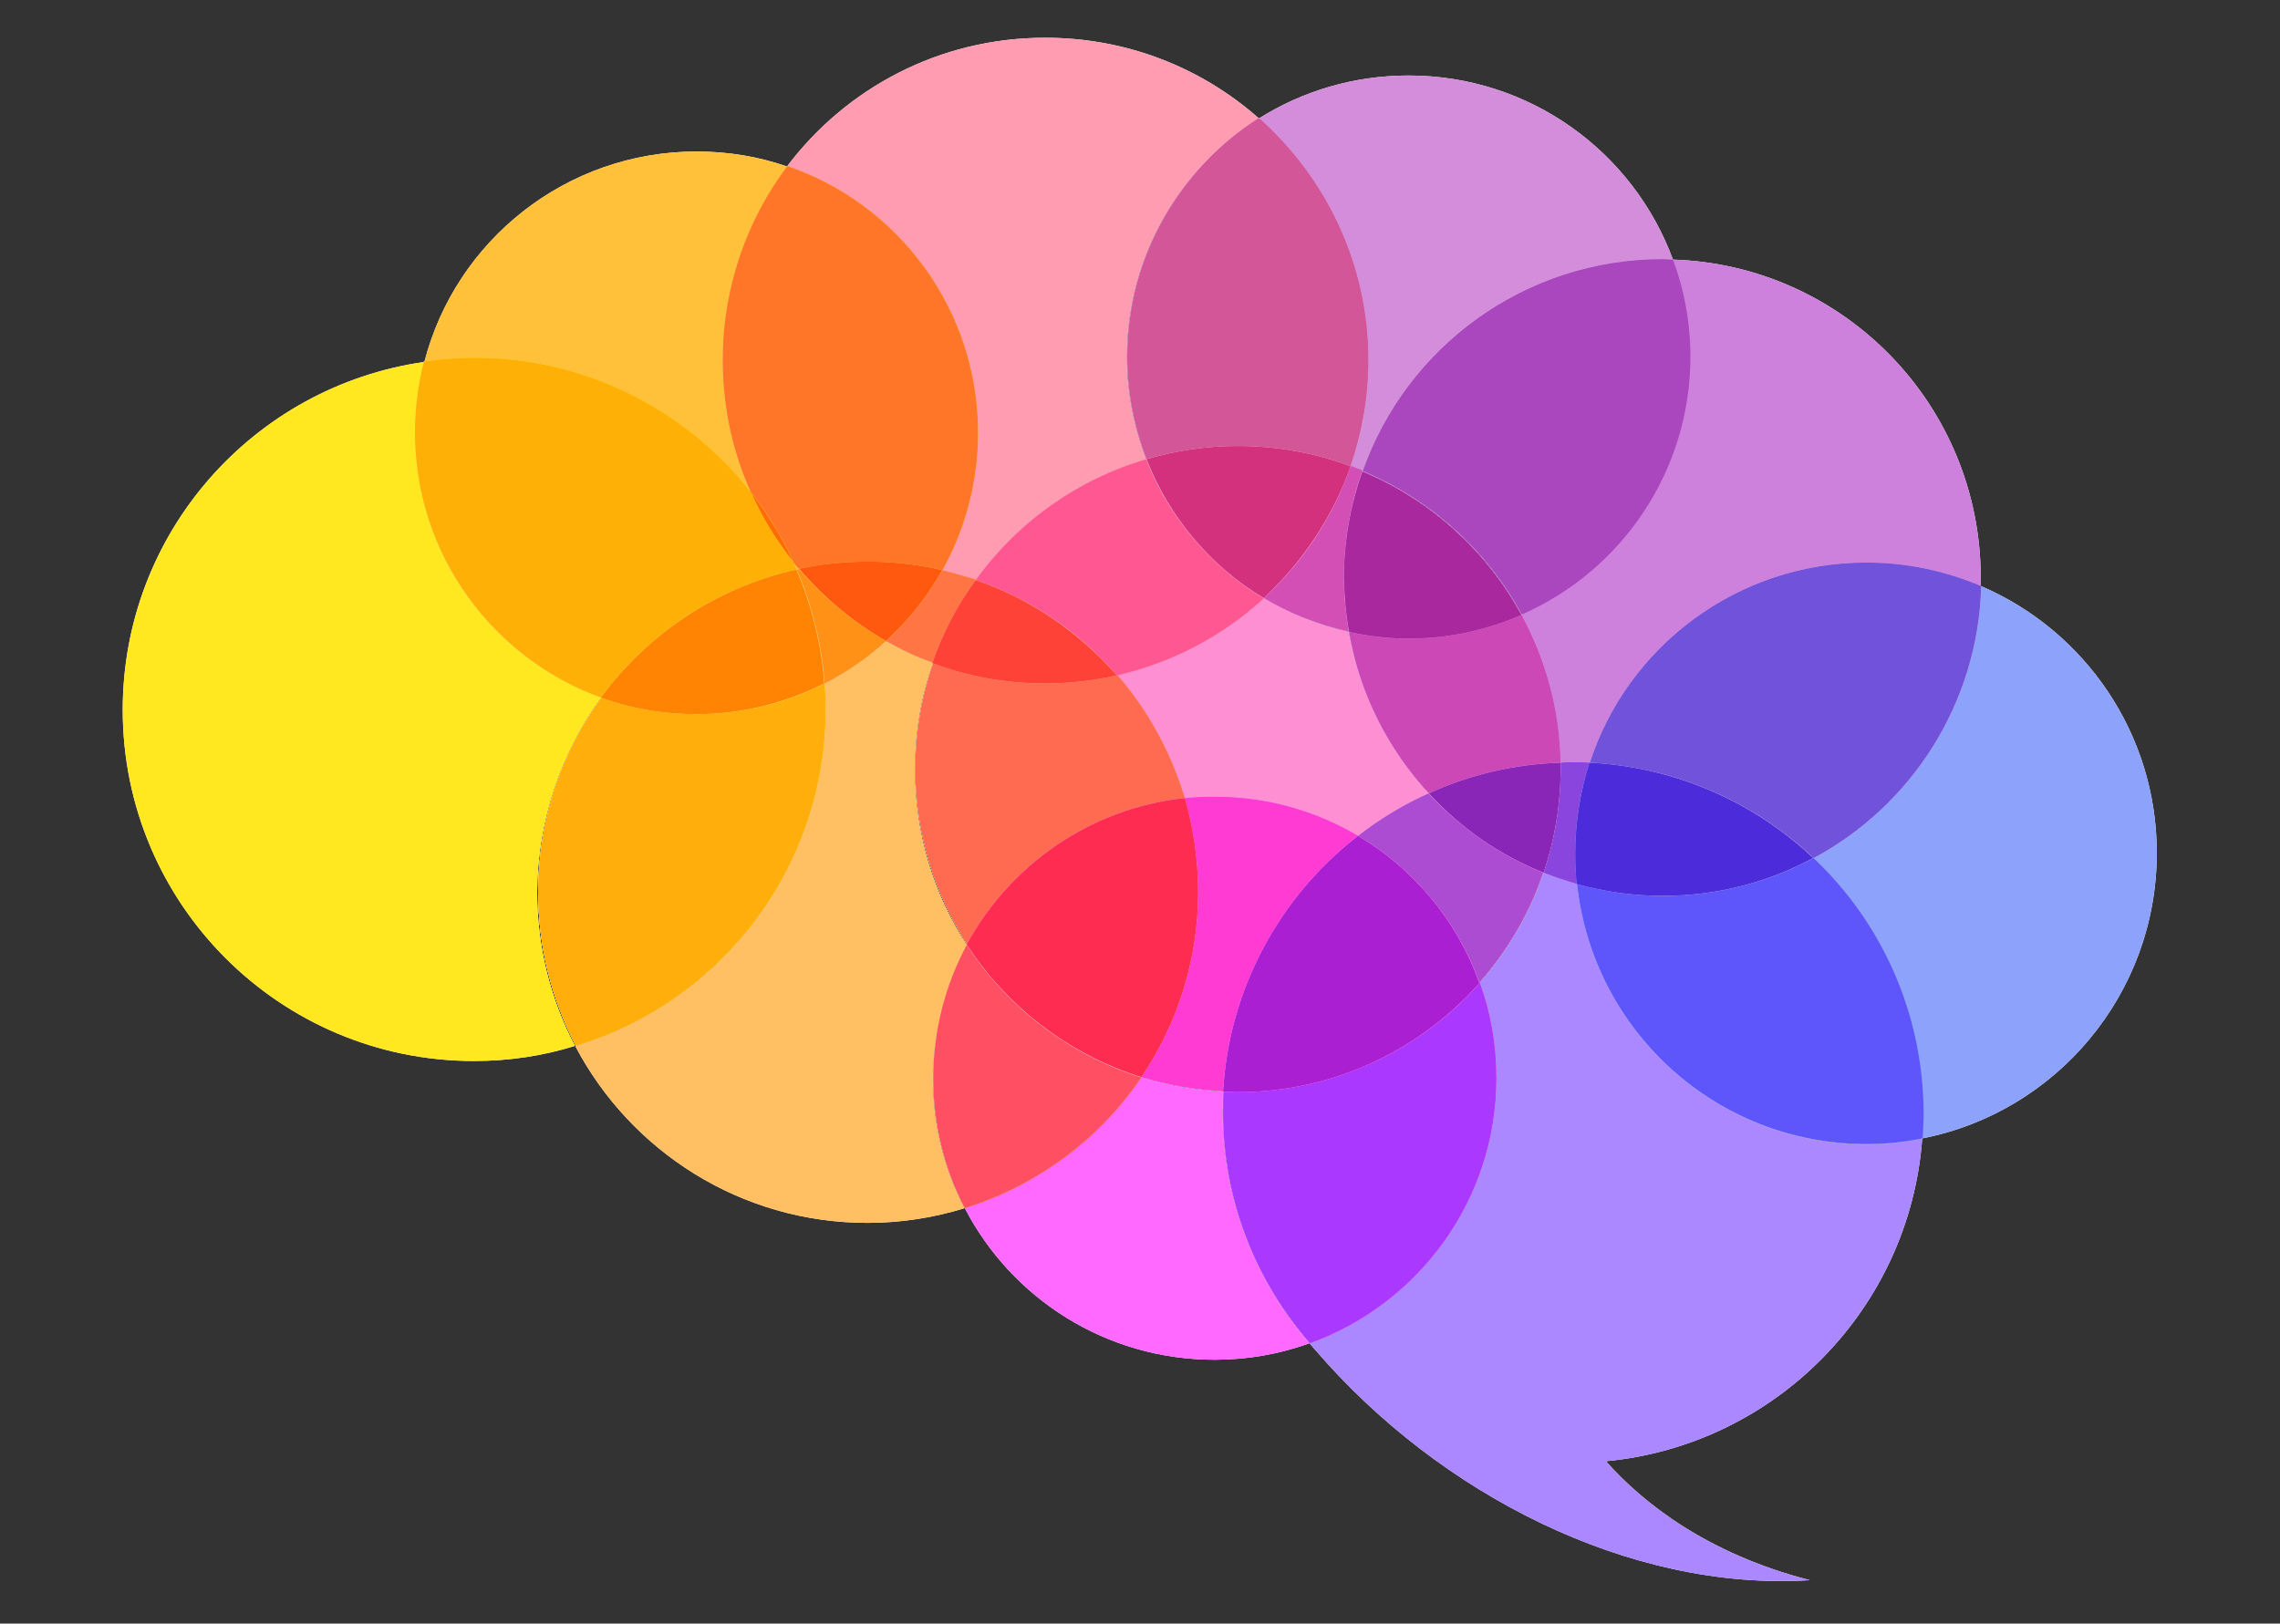 <?xml version="1.0" encoding="utf-8"?>
<!-- Generator: Adobe Illustrator 27.0.0, SVG Export Plug-In . SVG Version: 6.00 Build 0)  -->
<svg version="1.1" id="Layer_1" xmlns="http://www.w3.org/2000/svg" xmlns:xlink="http://www.w3.org/1999/xlink" x="0px" y="0px"
	 viewBox="0 0 483 344" style="enable-background:new 0 0 483 344;" xml:space="preserve">
<rect x="0" y="0" width="483" height="344" fill="#333333" stroke="none"/>
<style type="text/css">
	.st0{fill:#FFFFFF;}
	.st1{fill:#FFE820;}
	.st2{fill:#CD81DD;}
	.st3{fill:#FFBF62;}
	.st4{fill:#FFAE0C;}
	.st5{fill:#FFC139;}
	.st6{fill:#FFB007;}
	.st7{fill:#FF9116;}
	.st8{fill:#FF8403;}
	.st9{fill:#FF69FF;}
	.st10{fill:#FF4F62;}
	.st11{fill:#D38DDB;}
	.st12{fill:#AA47BE;}
	.st13{fill:#8CA2FB;}
	.st14{fill:#7152DA;}
	.st15{fill:#FF9CB1;}
	.st16{fill:#FF7544;}
	.st17{fill:#FF7628;}
	.st18{fill:#FF6C05;}
	.st19{fill:#FF590F;}
	.st20{fill:#D35698;}
	.st21{fill:#FF8FD3;}
	.st22{fill:#CD48B7;}
	.st23{fill:#FF6B51;}
	.st24{fill:#FF3BD3;}
	.st25{fill:#FF2C51;}
	.st26{fill:#D34FB5;}
	.st27{fill:#AA289D;}
	.st28{fill:#FF5792;}
	.st29{fill:#FF4238;}
	.st30{fill:#D3307E;}
	.st31{fill:#AB88FF;}
	.st32{fill:#8945DD;}
	.st33{fill:#AB38FF;}
	.st34{fill:#5E56FB;}
	.st35{fill:#4C2CDA;}
	.st36{fill:#AB4CD3;}
	.st37{fill:#8926B7;}
	.st38{fill:#AB1FD3;}
</style>
<g>
	<path class="st0" d="M127.3,147.8c-23-8.3-39.4-30.3-39.4-56.1c0-5.2,0.7-10.2,1.9-15C53.7,81.9,26,112.9,26,150.4
		c0,41.1,33.3,74.4,74.4,74.4c7.5,0,14.7-1.1,21.4-3.2c-5.1-9.7-8-20.8-8-32.6C113.9,173.6,118.9,159.4,127.3,147.8z"/>
	<path class="st0" d="M322.3,130.2c5.1,9.3,8,20,8.3,31.4c0.9,0,1.7-0.1,2.6-0.1c1.2,0,2.4,0,3.6,0.1c8.1-24.6,31.2-42.4,58.5-42.4
		c8.6,0,16.9,1.8,24.3,5c0-0.6,0-1.2,0-1.8c0-36.5-29-66.3-65.3-67.4c2.4,6.4,3.7,13.4,3.7,20.6C358.1,100,343.4,121,322.3,130.2z"
		/>
	<path class="st0" d="M204.8,200.2c-7-10.7-11-23.5-11-37.2c0-7.9,1.3-15.4,3.8-22.5c-3.4-1.3-6.7-2.8-9.9-4.6
		c-3.9,3.5-8.2,6.5-13,9c0.1,1.8,0.2,3.7,0.2,5.5c0,33.7-22.3,62.1-53,71.3c11.7,22.2,35,37.4,61.9,37.4c7.1,0,14-1.1,20.5-3.1
		c-4.3-8.2-6.7-17.6-6.7-27.5C197.7,218.2,200.3,208.6,204.8,200.2z"/>
	<path class="st0" d="M174.9,150.3c0-1.9-0.1-3.7-0.2-5.5c-8.1,4.2-17.4,6.5-27.1,6.5c-7.1,0-13.9-1.2-20.2-3.5
		C119,159.4,114,173.6,114,189c0,11.8,2.9,22.8,8,32.6C152.6,212.4,174.9,184,174.9,150.3z"/>
	<path class="st0" d="M174.9,150.3c0-1.9-0.1-3.7-0.2-5.5c-8.1,4.2-17.4,6.5-27.1,6.5c-7.1,0-13.9-1.2-20.2-3.5
		C119,159.4,114,173.6,114,189c0,11.8,2.9,22.8,8,32.6C152.6,212.4,174.9,184,174.9,150.3z"/>
	<path class="st0" d="M159.1,104.4c-3.9-8.6-6-18-6-28c0-15.4,5.1-29.7,13.7-41.1c-6-2.1-12.5-3.2-19.2-3.2
		c-27.7,0-51.1,18.9-57.7,44.6c3.5-0.5,7-0.8,10.7-0.8C124.3,75.9,145.4,87,159.1,104.4z"/>
	<path class="st0" d="M168.1,119.1c0.2,0.5,0.5,1,0.7,1.6c0.2,0,0.3-0.1,0.5-0.1C168.9,120.1,168.5,119.6,168.1,119.1z"/>
	<path class="st0" d="M127.3,147.8c9.9-13.5,24.5-23.4,41.5-27.1c-0.2-0.5-0.5-1-0.7-1.6c-3.6-4.5-6.6-9.4-9-14.8
		c-13.6-17.3-34.8-28.5-58.6-28.5c-3.6,0-7.2,0.3-10.7,0.8c-1.2,4.8-1.9,9.8-1.9,15C87.9,117.5,104.4,139.5,127.3,147.8z"/>
	<path class="st0" d="M127.3,147.8c9.9-13.5,24.5-23.4,41.5-27.1c-0.2-0.5-0.5-1-0.7-1.6c-3.6-4.5-6.6-9.4-9-14.8
		c-13.6-17.3-34.8-28.5-58.6-28.5c-3.6,0-7.2,0.3-10.7,0.8c-1.2,4.8-1.9,9.8-1.9,15C87.9,117.5,104.4,139.5,127.3,147.8z"/>
	<path class="st0" d="M169.3,120.6c-0.2,0-0.3,0.1-0.5,0.1c3.2,7.5,5.3,15.6,5.9,24.1c4.7-2.4,9.1-5.4,13-9
		C180.7,131.8,174.5,126.7,169.3,120.6z"/>
	<path class="st0" d="M169.3,120.6c-0.2,0-0.3,0.1-0.5,0.1c3.2,7.5,5.3,15.6,5.9,24.1c4.7-2.4,9.1-5.4,13-9
		C180.7,131.8,174.5,126.7,169.3,120.6z"/>
	<path class="st0" d="M127.3,147.8c6.3,2.3,13.1,3.5,20.2,3.5c9.8,0,19-2.4,27.1-6.5c-0.6-8.5-2.7-16.6-5.9-24.1
		C151.9,124.4,137.2,134.3,127.3,147.8z"/>
	<path class="st0" d="M127.3,147.8c6.3,2.3,13.1,3.5,20.2,3.5c9.8,0,19-2.4,27.1-6.5c-0.6-8.5-2.7-16.6-5.9-24.1
		C151.9,124.4,137.2,134.3,127.3,147.8z"/>
	<path class="st0" d="M127.3,147.8c6.3,2.3,13.1,3.5,20.2,3.5c9.8,0,19-2.4,27.1-6.5c-0.6-8.5-2.7-16.6-5.9-24.1
		C151.9,124.4,137.2,134.3,127.3,147.8z"/>
	<path class="st0" d="M259.1,231.3c-6-0.3-11.8-1.3-17.3-3c-8.9,13-22,22.9-37.4,27.7c9.9,19.1,29.9,32.1,52.9,32.1
		c7,0,13.8-1.2,20.1-3.5C266,271.5,259,254.4,259,235.7C259,234.2,259.1,232.7,259.1,231.3z"/>
	<path class="st0" d="M241.8,228.3c-15.4-4.8-28.4-14.9-37-28.1c-4.5,8.4-7.1,18-7.1,28.3c0,9.9,2.4,19.3,6.7,27.5
		C219.8,251.2,233,241.3,241.8,228.3z"/>
	<path class="st0" d="M241.8,228.3c-15.4-4.8-28.4-14.9-37-28.1c-4.5,8.4-7.1,18-7.1,28.3c0,9.9,2.4,19.3,6.7,27.5
		C219.8,251.2,233,241.3,241.8,228.3z"/>
	<path class="st0" d="M289.9,76.3c0,7.9-1.3,15.4-3.8,22.5c0.9,0.3,1.7,0.7,2.5,1c9.3-26.2,34.2-44.9,63.6-44.9c0.7,0,1.4,0,2.2,0.1
		c-8.4-22.8-30.3-39-56-39c-11.6,0-22.5,3.3-31.7,9.1C280.9,37.6,289.9,55.9,289.9,76.3z"/>
	<path class="st0" d="M288.7,99.8c14.4,6,26.3,16.8,33.7,30.4c21-9.2,35.7-30.2,35.7-54.6c0-7.2-1.3-14.2-3.7-20.6
		c-0.7,0-1.4-0.1-2.2-0.1C322.9,54.9,297.9,73.6,288.7,99.8z"/>
	<path class="st0" d="M288.7,99.8c14.4,6,26.3,16.8,33.7,30.4c21-9.2,35.7-30.2,35.7-54.6c0-7.2-1.3-14.2-3.7-20.6
		c-0.7,0-1.4-0.1-2.2-0.1C322.9,54.9,297.9,73.6,288.7,99.8z"/>
	<path class="st0" d="M419.7,124.2c-0.7,24.9-14.8,46.5-35.5,57.6c14.3,13.5,23.2,32.7,23.2,53.9c0,1.9-0.1,3.7-0.2,5.5
		c28.3-5.5,49.7-30.5,49.7-60.5C456.9,155.4,441.6,133.6,419.7,124.2z"/>
	<path class="st0" d="M336.8,161.6c18.3,0.9,34.9,8.4,47.4,20.2c20.7-11.1,34.8-32.7,35.5-57.6c-7.5-3.2-15.7-5-24.3-5
		C368,119.2,344.8,137,336.8,161.6z"/>
	<path class="st0" d="M336.8,161.6c18.3,0.9,34.9,8.4,47.4,20.2c20.7-11.1,34.8-32.7,35.5-57.6c-7.5-3.2-15.7-5-24.3-5
		C368,119.2,344.8,137,336.8,161.6z"/>
	<path class="st0" d="M207.2,91.7c0,10.6-2.8,20.5-7.6,29.2c2.4,0.6,4.8,1.2,7.1,2c8.8-12.1,21.4-21.3,36.1-25.6
		c-2.6-6.7-4.1-14-4.1-21.7c0-21.3,11.2-40,28-50.5C254.6,14.4,238.8,8,221.4,8c-22.4,0-42.2,10.7-54.7,27.3
		C190.3,43.2,207.2,65.5,207.2,91.7z"/>
	<path class="st0" d="M199.6,120.8c-3.2,5.6-7.2,10.7-11.9,15c3.1,1.8,6.4,3.4,9.9,4.6c2.2-6.3,5.3-12.2,9.2-17.6
		C204.4,122.1,202,121.4,199.6,120.8z"/>
	<path class="st0" d="M199.6,120.8c-3.2,5.6-7.2,10.7-11.9,15c3.1,1.8,6.4,3.4,9.9,4.6c2.2-6.3,5.3-12.2,9.2-17.6
		C204.4,122.1,202,121.4,199.6,120.8z"/>
	<path class="st0" d="M159.1,104.4c3.6,4.5,6.6,9.5,9,14.8c0.4,0.5,0.8,1,1.2,1.4c4.7-1,9.6-1.5,14.6-1.5c5.4,0,10.7,0.6,15.7,1.8
		c4.8-8.6,7.6-18.6,7.6-29.2c0-26.2-16.9-48.5-40.4-56.5c-8.6,11.4-13.7,25.7-13.7,41.1C153.1,86.3,155.2,95.8,159.1,104.4z"/>
	<path class="st0" d="M159.1,104.4c3.6,4.5,6.6,9.5,9,14.8c0.4,0.5,0.8,1,1.2,1.4c4.7-1,9.6-1.5,14.6-1.5c5.4,0,10.7,0.6,15.7,1.8
		c4.8-8.6,7.6-18.6,7.6-29.2c0-26.2-16.9-48.5-40.4-56.5c-8.6,11.4-13.7,25.7-13.7,41.1C153.1,86.3,155.2,95.8,159.1,104.4z"/>
	<path class="st0" d="M168.1,119.1c-2.4-5.3-5.5-10.2-9-14.8C161.5,109.7,164.5,114.6,168.1,119.1z"/>
	<path class="st0" d="M168.1,119.1c-2.4-5.3-5.5-10.2-9-14.8C161.5,109.7,164.5,114.6,168.1,119.1z"/>
	<path class="st0" d="M168.1,119.1c-2.4-5.3-5.5-10.2-9-14.8C161.5,109.7,164.5,114.6,168.1,119.1z"/>
	<path class="st0" d="M199.6,120.8c-5.1-1.2-10.3-1.8-15.7-1.8c-5,0-9.9,0.5-14.6,1.5c5.2,6.1,11.4,11.3,18.4,15.3
		C192.4,131.5,196.4,126.5,199.6,120.8z"/>
	<path class="st0" d="M199.6,120.8c-5.1-1.2-10.3-1.8-15.7-1.8c-5,0-9.9,0.5-14.6,1.5c5.2,6.1,11.4,11.3,18.4,15.3
		C192.4,131.5,196.4,126.5,199.6,120.8z"/>
	<path class="st0" d="M199.6,120.8c-5.1-1.2-10.3-1.8-15.7-1.8c-5,0-9.9,0.5-14.6,1.5c5.2,6.1,11.4,11.3,18.4,15.3
		C192.4,131.5,196.4,126.5,199.6,120.8z"/>
	<path class="st0" d="M238.8,75.6c0,7.7,1.5,15,4.1,21.7c6.1-1.8,12.6-2.8,19.3-2.8c8.4,0,16.5,1.5,23.9,4.3
		c2.4-7,3.8-14.6,3.8-22.5c0-20.4-9-38.7-23.2-51.3C250,35.6,238.8,54.3,238.8,75.6z"/>
	<path class="st0" d="M238.8,75.6c0,7.7,1.5,15,4.1,21.7c6.1-1.8,12.6-2.8,19.3-2.8c8.4,0,16.5,1.5,23.9,4.3
		c2.4-7,3.8-14.6,3.8-22.5c0-20.4-9-38.7-23.2-51.3C250,35.6,238.8,54.3,238.8,75.6z"/>
	<path class="st0" d="M267.7,126.7c-8.6,7.9-19.3,13.6-31.1,16.3c6.5,7.5,11.5,16.3,14.3,26.1c2.1-0.2,4.2-0.3,6.4-0.3
		c11.1,0,21.5,3,30.4,8.3c4.6-3.6,9.6-6.6,14.9-9c-8.6-9.4-14.6-21.1-16.9-34.2C279.3,132.5,273.2,130,267.7,126.7z"/>
	<path class="st0" d="M285.8,133.9c2.2,13.1,8.3,24.9,16.9,34.2c8.6-3.9,18-6.2,27.9-6.5c-0.2-11.3-3.2-22-8.3-31.4
		c-7.3,3.2-15.4,5-23.9,5C294.1,135.2,289.8,134.8,285.8,133.9z"/>
	<path class="st0" d="M285.8,133.9c2.2,13.1,8.3,24.9,16.9,34.2c8.6-3.9,18-6.2,27.9-6.5c-0.2-11.3-3.2-22-8.3-31.4
		c-7.3,3.2-15.4,5-23.9,5C294.1,135.2,289.8,134.8,285.8,133.9z"/>
	<path class="st0" d="M251,169.1c-2.9-9.7-7.8-18.6-14.3-26.1c-4.9,1.1-9.9,1.7-15.1,1.7c-8.4,0-16.5-1.5-23.9-4.3
		c-2.4,7-3.8,14.6-3.8,22.5c0,13.7,4.1,26.5,11,37.2C213.9,183.2,231,171.2,251,169.1z"/>
	<path class="st0" d="M251,169.1c-2.9-9.7-7.8-18.6-14.3-26.1c-4.9,1.1-9.9,1.7-15.1,1.7c-8.4,0-16.5-1.5-23.9-4.3
		c-2.4,7-3.8,14.6-3.8,22.5c0,13.7,4.1,26.5,11,37.2C213.9,183.2,231,171.2,251,169.1z"/>
	<path class="st0" d="M287.7,177.1c-8.9-5.3-19.3-8.3-30.4-8.3c-2.2,0-4.3,0.1-6.4,0.3c1.9,6.3,2.9,13,2.9,19.9
		c0,14.5-4.4,28.1-12,39.2c5.5,1.7,11.3,2.7,17.3,3C260.4,209.3,271.4,189.8,287.7,177.1z"/>
	<path class="st0" d="M287.7,177.1c-8.9-5.3-19.3-8.3-30.4-8.3c-2.2,0-4.3,0.1-6.4,0.3c1.9,6.3,2.9,13,2.9,19.9
		c0,14.5-4.4,28.1-12,39.2c5.5,1.7,11.3,2.7,17.3,3C260.4,209.3,271.4,189.8,287.7,177.1z"/>
	<path class="st0" d="M251,169.1c-20,2.1-37,14.1-46.2,31c8.6,13.2,21.6,23.3,37,28.1c7.6-11.2,12-24.7,12-39.2
		C253.8,182.1,252.8,175.4,251,169.1z"/>
	<path class="st0" d="M251,169.1c-20,2.1-37,14.1-46.2,31c8.6,13.2,21.6,23.3,37,28.1c7.6-11.2,12-24.7,12-39.2
		C253.8,182.1,252.8,175.4,251,169.1z"/>
	<path class="st0" d="M251,169.1c-20,2.1-37,14.1-46.2,31c8.6,13.2,21.6,23.3,37,28.1c7.6-11.2,12-24.7,12-39.2
		C253.8,182.1,252.8,175.4,251,169.1z"/>
	<path class="st0" d="M267.7,126.7c5.5,3.3,11.6,5.7,18,7.1c-0.6-3.7-1-7.6-1-11.5c0-7.9,1.4-15.5,3.9-22.6c-0.8-0.4-1.7-0.7-2.5-1
		C282.4,109.6,276,119.2,267.7,126.7z"/>
	<path class="st0" d="M267.7,126.7c5.5,3.3,11.6,5.7,18,7.1c-0.6-3.7-1-7.6-1-11.5c0-7.9,1.4-15.5,3.9-22.6c-0.8-0.4-1.7-0.7-2.5-1
		C282.4,109.6,276,119.2,267.7,126.7z"/>
	<path class="st0" d="M285.8,133.9c4.1,0.9,8.3,1.4,12.6,1.4c8.5,0,16.6-1.8,23.9-5c-7.4-13.6-19.3-24.4-33.7-30.4
		c-2.5,7.1-3.9,14.7-3.9,22.6C284.8,126.3,285.1,130.1,285.8,133.9z"/>
	<path class="st0" d="M285.8,133.9c4.1,0.9,8.3,1.4,12.6,1.4c8.5,0,16.6-1.8,23.9-5c-7.4-13.6-19.3-24.4-33.7-30.4
		c-2.5,7.1-3.9,14.7-3.9,22.6C284.8,126.3,285.1,130.1,285.8,133.9z"/>
	<path class="st0" d="M285.8,133.9c4.1,0.9,8.3,1.4,12.6,1.4c8.5,0,16.6-1.8,23.9-5c-7.4-13.6-19.3-24.4-33.7-30.4
		c-2.5,7.1-3.9,14.7-3.9,22.6C284.8,126.3,285.1,130.1,285.8,133.9z"/>
	<path class="st0" d="M236.6,143.1c11.8-2.7,22.5-8.4,31.1-16.3c-11.2-6.8-20.1-17.1-24.9-29.5c-14.7,4.3-27.4,13.5-36.1,25.6
		C218.4,126.9,228.7,133.9,236.6,143.1z"/>
	<path class="st0" d="M236.6,143.1c11.8-2.7,22.5-8.4,31.1-16.3c-11.2-6.8-20.1-17.1-24.9-29.5c-14.7,4.3-27.4,13.5-36.1,25.6
		C218.4,126.9,228.7,133.9,236.6,143.1z"/>
	<path class="st0" d="M236.6,143.1c-8-9.1-18.2-16.2-29.9-20.2c-3.9,5.3-7,11.2-9.2,17.6c7.4,2.8,15.5,4.3,23.9,4.3
		C226.7,144.8,231.7,144.2,236.6,143.1z"/>
	<path class="st0" d="M236.6,143.1c-8-9.1-18.2-16.2-29.9-20.2c-3.9,5.3-7,11.2-9.2,17.6c7.4,2.8,15.5,4.3,23.9,4.3
		C226.7,144.8,231.7,144.2,236.6,143.1z"/>
	<path class="st0" d="M236.6,143.1c-8-9.1-18.2-16.2-29.9-20.2c-3.9,5.3-7,11.2-9.2,17.6c7.4,2.8,15.5,4.3,23.9,4.3
		C226.7,144.8,231.7,144.2,236.6,143.1z"/>
	<path class="st0" d="M267.7,126.7c8.2-7.6,14.6-17.1,18.4-27.9c-7.4-2.8-15.5-4.3-23.9-4.3c-6.7,0-13.2,1-19.3,2.8
		C247.7,109.6,256.5,120,267.7,126.7z"/>
	<path class="st0" d="M267.7,126.7c8.2-7.6,14.6-17.1,18.4-27.9c-7.4-2.8-15.5-4.3-23.9-4.3c-6.7,0-13.2,1-19.3,2.8
		C247.7,109.6,256.5,120,267.7,126.7z"/>
	<path class="st0" d="M267.7,126.7c8.2-7.6,14.6-17.1,18.4-27.9c-7.4-2.8-15.5-4.3-23.9-4.3c-6.7,0-13.2,1-19.3,2.8
		C247.7,109.6,256.5,120,267.7,126.7z"/>
	<path class="st0" d="M334.1,187.3c-2.4-0.7-4.8-1.5-7.1-2.4c-2.9,8.7-7.6,16.6-13.5,23.3c2.3,6.3,3.5,13.1,3.5,20.2
		c0,25.9-16.5,47.9-39.6,56.2c0.5,0.5,0.9,1.1,1.4,1.6l0,0c26.1,30.3,66.3,51,104.6,48.6c-21.8-5.6-35.4-16.4-43.2-25.2
		c35.9-3.4,64.3-32.3,67-68.3c-3.8,0.7-7.8,1.2-11.9,1.2C363.5,242.4,337.3,218.3,334.1,187.3z"/>
	<path class="st0" d="M336.8,161.6c-1.2-0.1-2.4-0.1-3.6-0.1c-0.9,0-1.7,0-2.6,0.1c0,0.4,0,0.9,0,1.3c0,7.7-1.3,15.1-3.6,22
		c2.3,0.9,4.7,1.7,7.1,2.4c-0.2-2.1-0.3-4.3-0.3-6.5C333.7,174.1,334.8,167.7,336.8,161.6z"/>
	<path class="st0" d="M336.8,161.6c-1.2-0.1-2.4-0.1-3.6-0.1c-0.9,0-1.7,0-2.6,0.1c0,0.4,0,0.9,0,1.3c0,7.7-1.3,15.1-3.6,22
		c2.3,0.9,4.7,1.7,7.1,2.4c-0.2-2.1-0.3-4.3-0.3-6.5C333.7,174.1,334.8,167.7,336.8,161.6z"/>
	<path class="st0" d="M317,228.4c0-7.1-1.2-13.9-3.5-20.2c-12.5,14.2-30.8,23.1-51.3,23.1c-1,0-2,0-3-0.1c-0.1,1.5-0.1,3-0.1,4.5
		c0,18.7,7,35.8,18.4,48.9C300.5,276.3,317,254.3,317,228.4z"/>
	<path class="st0" d="M317,228.4c0-7.1-1.2-13.9-3.5-20.2c-12.5,14.2-30.8,23.1-51.3,23.1c-1,0-2,0-3-0.1c-0.1,1.5-0.1,3-0.1,4.5
		c0,18.7,7,35.8,18.4,48.9C300.5,276.3,317,254.3,317,228.4z"/>
	<path class="st0" d="M384.2,181.8c-9.5,5.1-20.4,8-31.9,8c-6.3,0-12.4-0.9-18.2-2.5c3.3,31,29.4,55.1,61.3,55.1
		c4.1,0,8-0.4,11.9-1.2c0.1-1.8,0.2-3.7,0.2-5.5C407.4,214.5,398.5,195.3,384.2,181.8z"/>
	<path class="st0" d="M384.2,181.8c-9.5,5.1-20.4,8-31.9,8c-6.3,0-12.4-0.9-18.2-2.5c3.3,31,29.4,55.1,61.3,55.1
		c4.1,0,8-0.4,11.9-1.2c0.1-1.8,0.2-3.7,0.2-5.5C407.4,214.5,398.5,195.3,384.2,181.8z"/>
	<path class="st0" d="M333.7,180.8c0,2.2,0.1,4.4,0.3,6.5c5.8,1.6,11.9,2.5,18.2,2.5c11.6,0,22.4-2.9,31.9-8
		c-12.5-11.8-29.1-19.3-47.4-20.2C334.8,167.7,333.7,174.1,333.7,180.8z"/>
	<path class="st0" d="M333.7,180.8c0,2.2,0.1,4.4,0.3,6.5c5.8,1.6,11.9,2.5,18.2,2.5c11.6,0,22.4-2.9,31.9-8
		c-12.5-11.8-29.1-19.3-47.4-20.2C334.8,167.7,333.7,174.1,333.7,180.8z"/>
	<path class="st0" d="M333.7,180.8c0,2.2,0.1,4.4,0.3,6.5c5.8,1.6,11.9,2.5,18.2,2.5c11.6,0,22.4-2.9,31.9-8
		c-12.5-11.8-29.1-19.3-47.4-20.2C334.8,167.7,333.7,174.1,333.7,180.8z"/>
	<path class="st0" d="M302.6,168.1c-5.3,2.4-10.3,5.4-14.9,9c11.8,7,21,18,25.7,31.1c5.9-6.7,10.6-14.6,13.5-23.3
		C317.7,181.2,309.4,175.4,302.6,168.1z"/>
	<path class="st0" d="M302.6,168.1c-5.3,2.4-10.3,5.4-14.9,9c11.8,7,21,18,25.7,31.1c5.9-6.7,10.6-14.6,13.5-23.3
		C317.7,181.2,309.4,175.4,302.6,168.1z"/>
	<path class="st0" d="M330.6,161.6c-9.9,0.3-19.4,2.6-27.9,6.5c6.7,7.3,15,13.1,24.3,16.8c2.3-6.9,3.6-14.3,3.6-22
		C330.6,162.5,330.6,162,330.6,161.6z"/>
	<path class="st0" d="M330.6,161.6c-9.9,0.3-19.4,2.6-27.9,6.5c6.7,7.3,15,13.1,24.3,16.8c2.3-6.9,3.6-14.3,3.6-22
		C330.6,162.5,330.6,162,330.6,161.6z"/>
	<path class="st0" d="M330.6,161.6c-9.9,0.3-19.4,2.6-27.9,6.5c6.7,7.3,15,13.1,24.3,16.8c2.3-6.9,3.6-14.3,3.6-22
		C330.6,162.5,330.6,162,330.6,161.6z"/>
	<path class="st0" d="M287.7,177.1c-16.4,12.7-27.3,32.1-28.6,54.2c1,0,2,0.1,3,0.1c20.4,0,38.7-8.9,51.3-23.1
		C308.7,195.1,299.5,184.1,287.7,177.1z"/>
	<path class="st0" d="M287.7,177.1c-16.4,12.7-27.3,32.1-28.6,54.2c1,0,2,0.1,3,0.1c20.4,0,38.7-8.9,51.3-23.1
		C308.7,195.1,299.5,184.1,287.7,177.1z"/>
	<path class="st0" d="M287.7,177.1c-16.4,12.7-27.3,32.1-28.6,54.2c1,0,2,0.1,3,0.1c20.4,0,38.7-8.9,51.3-23.1
		C308.7,195.1,299.5,184.1,287.7,177.1z"/>
</g>
<g>
	<path class="st1" d="M127.3,147.8c-23-8.3-39.4-30.3-39.4-56.1c0-5.2,0.7-10.2,1.9-15C53.7,81.9,26,112.9,26,150.4
		c0,41.1,33.3,74.4,74.4,74.4c7.5,0,14.7-1.1,21.4-3.2c-5.1-9.7-8-20.8-8-32.6C113.9,173.6,118.9,159.4,127.3,147.8z"/>
	<path class="st2" d="M322.3,130.2c5.1,9.3,8,20,8.3,31.4c0.9,0,1.7-0.1,2.6-0.1c1.2,0,2.4,0,3.6,0.1c8.1-24.6,31.2-42.4,58.5-42.4
		c8.6,0,16.9,1.8,24.3,5c0-0.6,0-1.2,0-1.8c0-36.5-29-66.3-65.3-67.4c2.4,6.4,3.7,13.4,3.7,20.6C358.1,100,343.4,121,322.3,130.2z"
		/>
	<path class="st3" d="M204.8,200.2c-7-10.7-11-23.5-11-37.2c0-7.9,1.3-15.4,3.8-22.5c-3.4-1.3-6.7-2.8-9.9-4.6
		c-3.9,3.5-8.2,6.5-13,9c0.1,1.8,0.2,3.7,0.2,5.5c0,33.7-22.3,62.1-53,71.3c11.7,22.2,35,37.4,61.9,37.4c7.1,0,14-1.1,20.5-3.1
		c-4.3-8.2-6.7-17.6-6.7-27.5C197.7,218.2,200.3,208.6,204.8,200.2z"/>
	<path class="st1" d="M174.9,150.3c0-1.9-0.1-3.7-0.2-5.5c-8.1,4.2-17.4,6.5-27.1,6.5c-7.1,0-13.9-1.2-20.2-3.5
		C119,159.4,114,173.6,114,189c0,11.8,2.9,22.8,8,32.6C152.6,212.4,174.9,184,174.9,150.3z"/>
	<path class="st4" d="M174.9,150.3c0-1.9-0.1-3.7-0.2-5.5c-8.1,4.2-17.4,6.5-27.1,6.5c-7.1,0-13.9-1.2-20.2-3.5
		C119,159.4,114,173.6,114,189c0,11.8,2.9,22.8,8,32.6C152.6,212.4,174.9,184,174.9,150.3z"/>
	<path class="st5" d="M159.1,104.4c-3.9-8.6-6-18-6-28c0-15.4,5.1-29.7,13.7-41.1c-6-2.1-12.5-3.2-19.2-3.2
		c-27.7,0-51.1,18.9-57.7,44.6c3.5-0.5,7-0.8,10.7-0.8C124.3,75.9,145.4,87,159.1,104.4z"/>
	<path class="st5" d="M168.1,119.1c0.2,0.5,0.5,1,0.7,1.6c0.2,0,0.3-0.1,0.5-0.1C168.9,120.1,168.5,119.6,168.1,119.1z"/>
	<path class="st1" d="M127.3,147.8c9.9-13.5,24.5-23.4,41.5-27.1c-0.2-0.5-0.5-1-0.7-1.6c-3.6-4.5-6.6-9.4-9-14.8
		c-13.6-17.3-34.8-28.5-58.6-28.5c-3.6,0-7.2,0.3-10.7,0.8c-1.2,4.8-1.9,9.8-1.9,15C87.9,117.5,104.4,139.5,127.3,147.8z"/>
	<path class="st6" d="M127.3,147.8c9.9-13.5,24.5-23.4,41.5-27.1c-0.2-0.5-0.5-1-0.7-1.6c-3.6-4.5-6.6-9.4-9-14.8
		c-13.6-17.3-34.8-28.5-58.6-28.5c-3.6,0-7.2,0.3-10.7,0.8c-1.2,4.8-1.9,9.8-1.9,15C87.9,117.5,104.4,139.5,127.3,147.8z"/>
	<path class="st3" d="M169.3,120.6c-0.2,0-0.3,0.1-0.5,0.1c3.2,7.5,5.3,15.6,5.9,24.1c4.7-2.4,9.1-5.4,13-9
		C180.7,131.8,174.5,126.7,169.3,120.6z"/>
	<path class="st7" d="M169.3,120.6c-0.2,0-0.3,0.1-0.5,0.1c3.2,7.5,5.3,15.6,5.9,24.1c4.7-2.4,9.1-5.4,13-9
		C180.7,131.8,174.5,126.7,169.3,120.6z"/>
	<path class="st1" d="M127.3,147.8c6.3,2.3,13.1,3.5,20.2,3.5c9.8,0,19-2.4,27.1-6.5c-0.6-8.5-2.7-16.6-5.9-24.1
		C151.9,124.4,137.2,134.3,127.3,147.8z"/>
	<path class="st3" d="M127.3,147.8c6.3,2.3,13.1,3.5,20.2,3.5c9.8,0,19-2.4,27.1-6.5c-0.6-8.5-2.7-16.6-5.9-24.1
		C151.9,124.4,137.2,134.3,127.3,147.8z"/>
	<path class="st8" d="M127.3,147.8c6.3,2.3,13.1,3.5,20.2,3.5c9.8,0,19-2.4,27.1-6.5c-0.6-8.5-2.7-16.6-5.9-24.1
		C151.9,124.4,137.2,134.3,127.3,147.8z"/>
	<path class="st9" d="M259.1,231.3c-6-0.3-11.8-1.3-17.3-3c-8.9,13-22,22.9-37.4,27.7c9.9,19.1,29.9,32.1,52.9,32.1
		c7,0,13.8-1.2,20.1-3.5C266,271.5,259,254.4,259,235.7C259,234.2,259.1,232.7,259.1,231.3z"/>
	<path class="st3" d="M241.8,228.3c-15.4-4.8-28.4-14.9-37-28.1c-4.5,8.4-7.1,18-7.1,28.3c0,9.9,2.4,19.3,6.7,27.5
		C219.8,251.2,233,241.3,241.8,228.3z"/>
	<path class="st10" d="M241.8,228.3c-15.4-4.8-28.4-14.9-37-28.1c-4.5,8.4-7.1,18-7.1,28.3c0,9.9,2.4,19.3,6.7,27.5
		C219.8,251.2,233,241.3,241.8,228.3z"/>
	<path class="st11" d="M289.9,76.3c0,7.9-1.3,15.4-3.8,22.5c0.9,0.3,1.7,0.7,2.5,1c9.3-26.2,34.2-44.9,63.6-44.9
		c0.7,0,1.4,0,2.2,0.1c-8.4-22.8-30.3-39-56-39c-11.6,0-22.5,3.3-31.7,9.1C280.9,37.6,289.9,55.9,289.9,76.3z"/>
	<path class="st2" d="M288.7,99.8c14.4,6,26.3,16.8,33.7,30.4c21-9.2,35.7-30.2,35.7-54.6c0-7.2-1.3-14.2-3.7-20.6
		c-0.7,0-1.4-0.1-2.2-0.1C322.9,54.9,297.9,73.6,288.7,99.8z"/>
	<path class="st12" d="M288.7,99.8c14.4,6,26.3,16.8,33.7,30.4c21-9.2,35.7-30.2,35.7-54.6c0-7.2-1.3-14.2-3.7-20.6
		c-0.7,0-1.4-0.1-2.2-0.1C322.9,54.9,297.9,73.6,288.7,99.8z"/>
	<path class="st13" d="M419.7,124.2c-0.7,24.9-14.8,46.5-35.5,57.6c14.3,13.5,23.2,32.7,23.2,53.9c0,1.9-0.1,3.7-0.2,5.5
		c28.3-5.5,49.7-30.5,49.7-60.5C456.9,155.4,441.6,133.6,419.7,124.2z"/>
	<path class="st2" d="M336.8,161.6c18.3,0.9,34.9,8.4,47.4,20.2c20.7-11.1,34.8-32.7,35.5-57.6c-7.5-3.2-15.7-5-24.3-5
		C368,119.2,344.8,137,336.8,161.6z"/>
	<path class="st14" d="M336.8,161.6c18.3,0.9,34.9,8.4,47.4,20.2c20.7-11.1,34.8-32.7,35.5-57.6c-7.5-3.2-15.7-5-24.3-5
		C368,119.2,344.8,137,336.8,161.6z"/>
	<path class="st15" d="M207.2,91.7c0,10.6-2.8,20.5-7.6,29.2c2.4,0.6,4.8,1.2,7.1,2c8.8-12.1,21.4-21.3,36.1-25.6
		c-2.6-6.7-4.1-14-4.1-21.7c0-21.3,11.2-40,28-50.5C254.6,14.4,238.8,8,221.4,8c-22.4,0-42.2,10.7-54.7,27.3
		C190.3,43.2,207.2,65.5,207.2,91.7z"/>
	<path class="st3" d="M199.6,120.8c-3.2,5.6-7.2,10.7-11.9,15c3.1,1.8,6.4,3.4,9.9,4.6c2.2-6.3,5.3-12.2,9.2-17.6
		C204.4,122.1,202,121.4,199.6,120.8z"/>
	<path class="st16" d="M199.6,120.8c-3.2,5.6-7.2,10.7-11.9,15c3.1,1.8,6.4,3.4,9.9,4.6c2.2-6.3,5.3-12.2,9.2-17.6
		C204.4,122.1,202,121.4,199.6,120.8z"/>
	<path class="st5" d="M159.1,104.4c3.6,4.5,6.6,9.5,9,14.8c0.4,0.5,0.8,1,1.2,1.4c4.7-1,9.6-1.5,14.6-1.5c5.4,0,10.7,0.6,15.7,1.8
		c4.8-8.6,7.6-18.6,7.6-29.2c0-26.2-16.9-48.5-40.4-56.5c-8.6,11.4-13.7,25.7-13.7,41.1C153.1,86.3,155.2,95.8,159.1,104.4z"/>
	<path class="st17" d="M159.1,104.4c3.6,4.5,6.6,9.5,9,14.8c0.4,0.5,0.8,1,1.2,1.4c4.7-1,9.6-1.5,14.6-1.5c5.4,0,10.7,0.6,15.7,1.8
		c4.8-8.6,7.6-18.6,7.6-29.2c0-26.2-16.9-48.5-40.4-56.5c-8.6,11.4-13.7,25.7-13.7,41.1C153.1,86.3,155.2,95.8,159.1,104.4z"/>
	<path class="st1" d="M168.1,119.1c-2.4-5.3-5.5-10.2-9-14.8C161.5,109.7,164.5,114.6,168.1,119.1z"/>
	<path class="st5" d="M168.1,119.1c-2.4-5.3-5.5-10.2-9-14.8C161.5,109.7,164.5,114.6,168.1,119.1z"/>
	<path class="st18" d="M168.1,119.1c-2.4-5.3-5.5-10.2-9-14.8C161.5,109.7,164.5,114.6,168.1,119.1z"/>
	<path class="st3" d="M199.6,120.8c-5.1-1.2-10.3-1.8-15.7-1.8c-5,0-9.9,0.5-14.6,1.5c5.2,6.1,11.4,11.3,18.4,15.3
		C192.4,131.5,196.4,126.5,199.6,120.8z"/>
	<path class="st5" d="M199.6,120.8c-5.1-1.2-10.3-1.8-15.7-1.8c-5,0-9.9,0.5-14.6,1.5c5.2,6.1,11.4,11.3,18.4,15.3
		C192.4,131.5,196.4,126.5,199.6,120.8z"/>
	<path class="st19" d="M199.6,120.8c-5.1-1.2-10.3-1.8-15.7-1.8c-5,0-9.9,0.5-14.6,1.5c5.2,6.1,11.4,11.3,18.4,15.3
		C192.4,131.5,196.4,126.5,199.6,120.8z"/>
	<path class="st11" d="M238.8,75.6c0,7.7,1.5,15,4.1,21.7c6.1-1.8,12.6-2.8,19.3-2.8c8.4,0,16.5,1.5,23.9,4.3
		c2.4-7,3.8-14.6,3.8-22.5c0-20.4-9-38.7-23.2-51.3C250,35.6,238.8,54.3,238.8,75.6z"/>
	<path class="st20" d="M238.8,75.6c0,7.7,1.5,15,4.1,21.7c6.1-1.8,12.6-2.8,19.3-2.8c8.4,0,16.5,1.5,23.9,4.3
		c2.4-7,3.8-14.6,3.8-22.5c0-20.4-9-38.7-23.2-51.3C250,35.6,238.8,54.3,238.8,75.6z"/>
	<path class="st21" d="M267.7,126.7c-8.6,7.9-19.3,13.6-31.1,16.3c6.5,7.5,11.5,16.3,14.3,26.1c2.1-0.2,4.2-0.3,6.4-0.3
		c11.1,0,21.5,3,30.4,8.3c4.6-3.6,9.6-6.6,14.9-9c-8.6-9.4-14.6-21.1-16.9-34.2C279.3,132.5,273.2,130,267.7,126.7z"/>
	<path class="st2" d="M285.8,133.9c2.2,13.1,8.3,24.9,16.9,34.2c8.6-3.9,18-6.2,27.9-6.5c-0.2-11.3-3.2-22-8.3-31.4
		c-7.3,3.2-15.4,5-23.9,5C294.1,135.2,289.8,134.8,285.8,133.9z"/>
	<path class="st22" d="M285.8,133.9c2.2,13.1,8.3,24.9,16.9,34.2c8.6-3.9,18-6.2,27.9-6.5c-0.2-11.3-3.2-22-8.3-31.4
		c-7.3,3.2-15.4,5-23.9,5C294.1,135.2,289.8,134.8,285.8,133.9z"/>
	<path class="st3" d="M251,169.1c-2.9-9.7-7.8-18.6-14.3-26.1c-4.9,1.1-9.9,1.7-15.1,1.7c-8.4,0-16.5-1.5-23.9-4.3
		c-2.4,7-3.8,14.6-3.8,22.5c0,13.7,4.1,26.5,11,37.2C213.9,183.2,231,171.2,251,169.1z"/>
	<path class="st23" d="M251,169.1c-2.9-9.7-7.8-18.6-14.3-26.1c-4.9,1.1-9.9,1.7-15.1,1.7c-8.4,0-16.5-1.5-23.9-4.3
		c-2.4,7-3.8,14.6-3.8,22.5c0,13.7,4.1,26.5,11,37.2C213.9,183.2,231,171.2,251,169.1z"/>
	<path class="st9" d="M287.7,177.1c-8.9-5.3-19.3-8.3-30.4-8.3c-2.2,0-4.3,0.1-6.4,0.3c1.9,6.3,2.9,13,2.9,19.9
		c0,14.5-4.4,28.1-12,39.2c5.5,1.7,11.3,2.7,17.3,3C260.4,209.3,271.4,189.8,287.7,177.1z"/>
	<path class="st24" d="M287.7,177.1c-8.9-5.3-19.3-8.3-30.4-8.3c-2.2,0-4.3,0.1-6.4,0.3c1.9,6.3,2.9,13,2.9,19.9
		c0,14.5-4.4,28.1-12,39.2c5.5,1.7,11.3,2.7,17.3,3C260.4,209.3,271.4,189.8,287.7,177.1z"/>
	<path class="st3" d="M251,169.1c-20,2.1-37,14.1-46.2,31c8.6,13.2,21.6,23.3,37,28.1c7.6-11.2,12-24.7,12-39.2
		C253.8,182.1,252.8,175.4,251,169.1z"/>
	<path class="st9" d="M251,169.1c-20,2.1-37,14.1-46.2,31c8.6,13.2,21.6,23.3,37,28.1c7.6-11.2,12-24.7,12-39.2
		C253.8,182.1,252.8,175.4,251,169.1z"/>
	<path class="st25" d="M251,169.1c-20,2.1-37,14.1-46.2,31c8.6,13.2,21.6,23.3,37,28.1c7.6-11.2,12-24.7,12-39.2
		C253.8,182.1,252.8,175.4,251,169.1z"/>
	<path class="st11" d="M267.7,126.7c5.5,3.3,11.6,5.7,18,7.1c-0.6-3.7-1-7.6-1-11.5c0-7.9,1.4-15.5,3.9-22.6c-0.8-0.4-1.7-0.7-2.5-1
		C282.4,109.6,276,119.2,267.7,126.7z"/>
	<path class="st26" d="M267.7,126.7c5.5,3.3,11.6,5.7,18,7.1c-0.6-3.7-1-7.6-1-11.5c0-7.9,1.4-15.5,3.9-22.6c-0.8-0.4-1.7-0.7-2.5-1
		C282.4,109.6,276,119.2,267.7,126.7z"/>
	<path class="st2" d="M285.8,133.9c4.1,0.9,8.3,1.4,12.6,1.4c8.5,0,16.6-1.8,23.9-5c-7.4-13.6-19.3-24.4-33.7-30.4
		c-2.5,7.1-3.9,14.7-3.9,22.6C284.8,126.3,285.1,130.1,285.8,133.9z"/>
	<path class="st11" d="M285.8,133.9c4.1,0.9,8.3,1.4,12.6,1.4c8.5,0,16.6-1.8,23.9-5c-7.4-13.6-19.3-24.4-33.7-30.4
		c-2.5,7.1-3.9,14.7-3.9,22.6C284.8,126.3,285.1,130.1,285.8,133.9z"/>
	<path class="st27" d="M285.8,133.9c4.1,0.9,8.3,1.4,12.6,1.4c8.5,0,16.6-1.8,23.9-5c-7.4-13.6-19.3-24.4-33.7-30.4
		c-2.5,7.1-3.9,14.7-3.9,22.6C284.8,126.3,285.1,130.1,285.8,133.9z"/>
	<path class="st15" d="M236.6,143.1c11.8-2.7,22.5-8.4,31.1-16.3c-11.2-6.8-20.1-17.1-24.9-29.5c-14.7,4.3-27.4,13.5-36.1,25.6
		C218.4,126.9,228.7,133.9,236.6,143.1z"/>
	<path class="st28" d="M236.6,143.1c11.8-2.7,22.5-8.4,31.1-16.3c-11.2-6.8-20.1-17.1-24.9-29.5c-14.7,4.3-27.4,13.5-36.1,25.6
		C218.4,126.9,228.7,133.9,236.6,143.1z"/>
	<path class="st3" d="M236.6,143.1c-8-9.1-18.2-16.2-29.9-20.2c-3.9,5.3-7,11.2-9.2,17.6c7.4,2.8,15.5,4.3,23.9,4.3
		C226.7,144.8,231.7,144.2,236.6,143.1z"/>
	<path class="st15" d="M236.6,143.1c-8-9.1-18.2-16.2-29.9-20.2c-3.9,5.3-7,11.2-9.2,17.6c7.4,2.8,15.5,4.3,23.9,4.3
		C226.7,144.8,231.7,144.2,236.6,143.1z"/>
	<path class="st29" d="M236.6,143.1c-8-9.1-18.2-16.2-29.9-20.2c-3.9,5.3-7,11.2-9.2,17.6c7.4,2.8,15.5,4.3,23.9,4.3
		C226.7,144.8,231.7,144.2,236.6,143.1z"/>
	<path class="st11" d="M267.7,126.7c8.2-7.6,14.6-17.1,18.4-27.9c-7.4-2.8-15.5-4.3-23.9-4.3c-6.7,0-13.2,1-19.3,2.8
		C247.7,109.6,256.5,120,267.7,126.7z"/>
	<path class="st15" d="M267.7,126.7c8.2-7.6,14.6-17.1,18.4-27.9c-7.4-2.8-15.5-4.3-23.9-4.3c-6.7,0-13.2,1-19.3,2.8
		C247.7,109.6,256.5,120,267.7,126.7z"/>
	<path class="st30" d="M267.7,126.7c8.2-7.6,14.6-17.1,18.4-27.9c-7.4-2.8-15.5-4.3-23.9-4.3c-6.7,0-13.2,1-19.3,2.8
		C247.7,109.6,256.5,120,267.7,126.7z"/>
	<path class="st31" d="M334.1,187.3c-2.4-0.7-4.8-1.5-7.1-2.4c-2.9,8.7-7.6,16.6-13.5,23.3c2.3,6.3,3.5,13.1,3.5,20.2
		c0,25.9-16.5,47.9-39.6,56.2c0.5,0.5,0.9,1.1,1.4,1.6l0,0c26.1,30.3,66.3,51,104.6,48.6c-21.8-5.6-35.4-16.4-43.2-25.2
		c35.9-3.4,64.3-32.3,67-68.3c-3.8,0.7-7.8,1.2-11.9,1.2C363.5,242.4,337.3,218.3,334.1,187.3z"/>
	<path class="st2" d="M336.8,161.6c-1.2-0.1-2.4-0.1-3.6-0.1c-0.9,0-1.7,0-2.6,0.1c0,0.4,0,0.9,0,1.3c0,7.7-1.3,15.1-3.6,22
		c2.3,0.9,4.7,1.7,7.1,2.4c-0.2-2.1-0.3-4.3-0.3-6.5C333.7,174.1,334.8,167.7,336.8,161.6z"/>
	<path class="st32" d="M336.8,161.6c-1.2-0.1-2.4-0.1-3.6-0.1c-0.9,0-1.7,0-2.6,0.1c0,0.4,0,0.9,0,1.3c0,7.7-1.3,15.1-3.6,22
		c2.3,0.9,4.7,1.7,7.1,2.4c-0.2-2.1-0.3-4.3-0.3-6.5C333.7,174.1,334.8,167.7,336.8,161.6z"/>
	<path class="st9" d="M317,228.4c0-7.1-1.2-13.9-3.5-20.2c-12.5,14.2-30.8,23.1-51.3,23.1c-1,0-2,0-3-0.1c-0.1,1.5-0.1,3-0.1,4.5
		c0,18.7,7,35.8,18.4,48.9C300.5,276.3,317,254.3,317,228.4z"/>
	<path class="st33" d="M317,228.4c0-7.1-1.2-13.9-3.5-20.2c-12.5,14.2-30.8,23.1-51.3,23.1c-1,0-2,0-3-0.1c-0.1,1.5-0.1,3-0.1,4.5
		c0,18.7,7,35.8,18.4,48.9C300.5,276.3,317,254.3,317,228.4z"/>
	<path class="st13" d="M384.2,181.8c-9.5,5.1-20.4,8-31.9,8c-6.3,0-12.4-0.9-18.2-2.5c3.3,31,29.4,55.1,61.3,55.1
		c4.1,0,8-0.4,11.9-1.2c0.1-1.8,0.2-3.7,0.2-5.5C407.4,214.5,398.5,195.3,384.2,181.8z"/>
	<path class="st34" d="M384.2,181.8c-9.5,5.1-20.4,8-31.9,8c-6.3,0-12.4-0.9-18.2-2.5c3.3,31,29.4,55.1,61.3,55.1
		c4.1,0,8-0.4,11.9-1.2c0.1-1.8,0.2-3.7,0.2-5.5C407.4,214.5,398.5,195.3,384.2,181.8z"/>
	<path class="st2" d="M333.7,180.8c0,2.2,0.1,4.4,0.3,6.5c5.8,1.6,11.9,2.5,18.2,2.5c11.6,0,22.4-2.9,31.9-8
		c-12.5-11.8-29.1-19.3-47.4-20.2C334.8,167.7,333.7,174.1,333.7,180.8z"/>
	<path class="st13" d="M333.7,180.8c0,2.2,0.1,4.4,0.3,6.5c5.8,1.6,11.9,2.5,18.2,2.5c11.6,0,22.4-2.9,31.9-8
		c-12.5-11.8-29.1-19.3-47.4-20.2C334.8,167.7,333.7,174.1,333.7,180.8z"/>
	<path class="st35" d="M333.7,180.8c0,2.2,0.1,4.4,0.3,6.5c5.8,1.6,11.9,2.5,18.2,2.5c11.6,0,22.4-2.9,31.9-8
		c-12.5-11.8-29.1-19.3-47.4-20.2C334.8,167.7,333.7,174.1,333.7,180.8z"/>
	<path class="st21" d="M302.6,168.1c-5.3,2.4-10.3,5.4-14.9,9c11.8,7,21,18,25.7,31.1c5.9-6.7,10.6-14.6,13.5-23.3
		C317.7,181.2,309.4,175.4,302.6,168.1z"/>
	<path class="st36" d="M302.6,168.1c-5.3,2.4-10.3,5.4-14.9,9c11.8,7,21,18,25.7,31.1c5.9-6.7,10.6-14.6,13.5-23.3
		C317.7,181.2,309.4,175.4,302.6,168.1z"/>
	<path class="st2" d="M330.6,161.6c-9.9,0.3-19.4,2.6-27.9,6.5c6.7,7.3,15,13.1,24.3,16.8c2.3-6.9,3.6-14.3,3.6-22
		C330.6,162.5,330.6,162,330.6,161.6z"/>
	<path class="st21" d="M330.6,161.6c-9.9,0.3-19.4,2.6-27.9,6.5c6.7,7.3,15,13.1,24.3,16.8c2.3-6.9,3.6-14.3,3.6-22
		C330.6,162.5,330.6,162,330.6,161.6z"/>
	<path class="st37" d="M330.6,161.6c-9.9,0.3-19.4,2.6-27.9,6.5c6.7,7.3,15,13.1,24.3,16.8c2.3-6.9,3.6-14.3,3.6-22
		C330.6,162.5,330.6,162,330.6,161.6z"/>
	<path class="st9" d="M287.7,177.1c-16.4,12.7-27.3,32.1-28.6,54.2c1,0,2,0.1,3,0.1c20.4,0,38.7-8.9,51.3-23.1
		C308.7,195.1,299.5,184.1,287.7,177.1z"/>
	<path class="st21" d="M287.7,177.1c-16.4,12.7-27.3,32.1-28.6,54.2c1,0,2,0.1,3,0.1c20.4,0,38.7-8.9,51.3-23.1
		C308.7,195.1,299.5,184.1,287.7,177.1z"/>
	<path class="st38" d="M287.7,177.1c-16.4,12.7-27.3,32.1-28.6,54.2c1,0,2,0.1,3,0.1c20.4,0,38.7-8.9,51.3-23.1
		C308.7,195.1,299.5,184.1,287.7,177.1z"/>
</g>
</svg>
